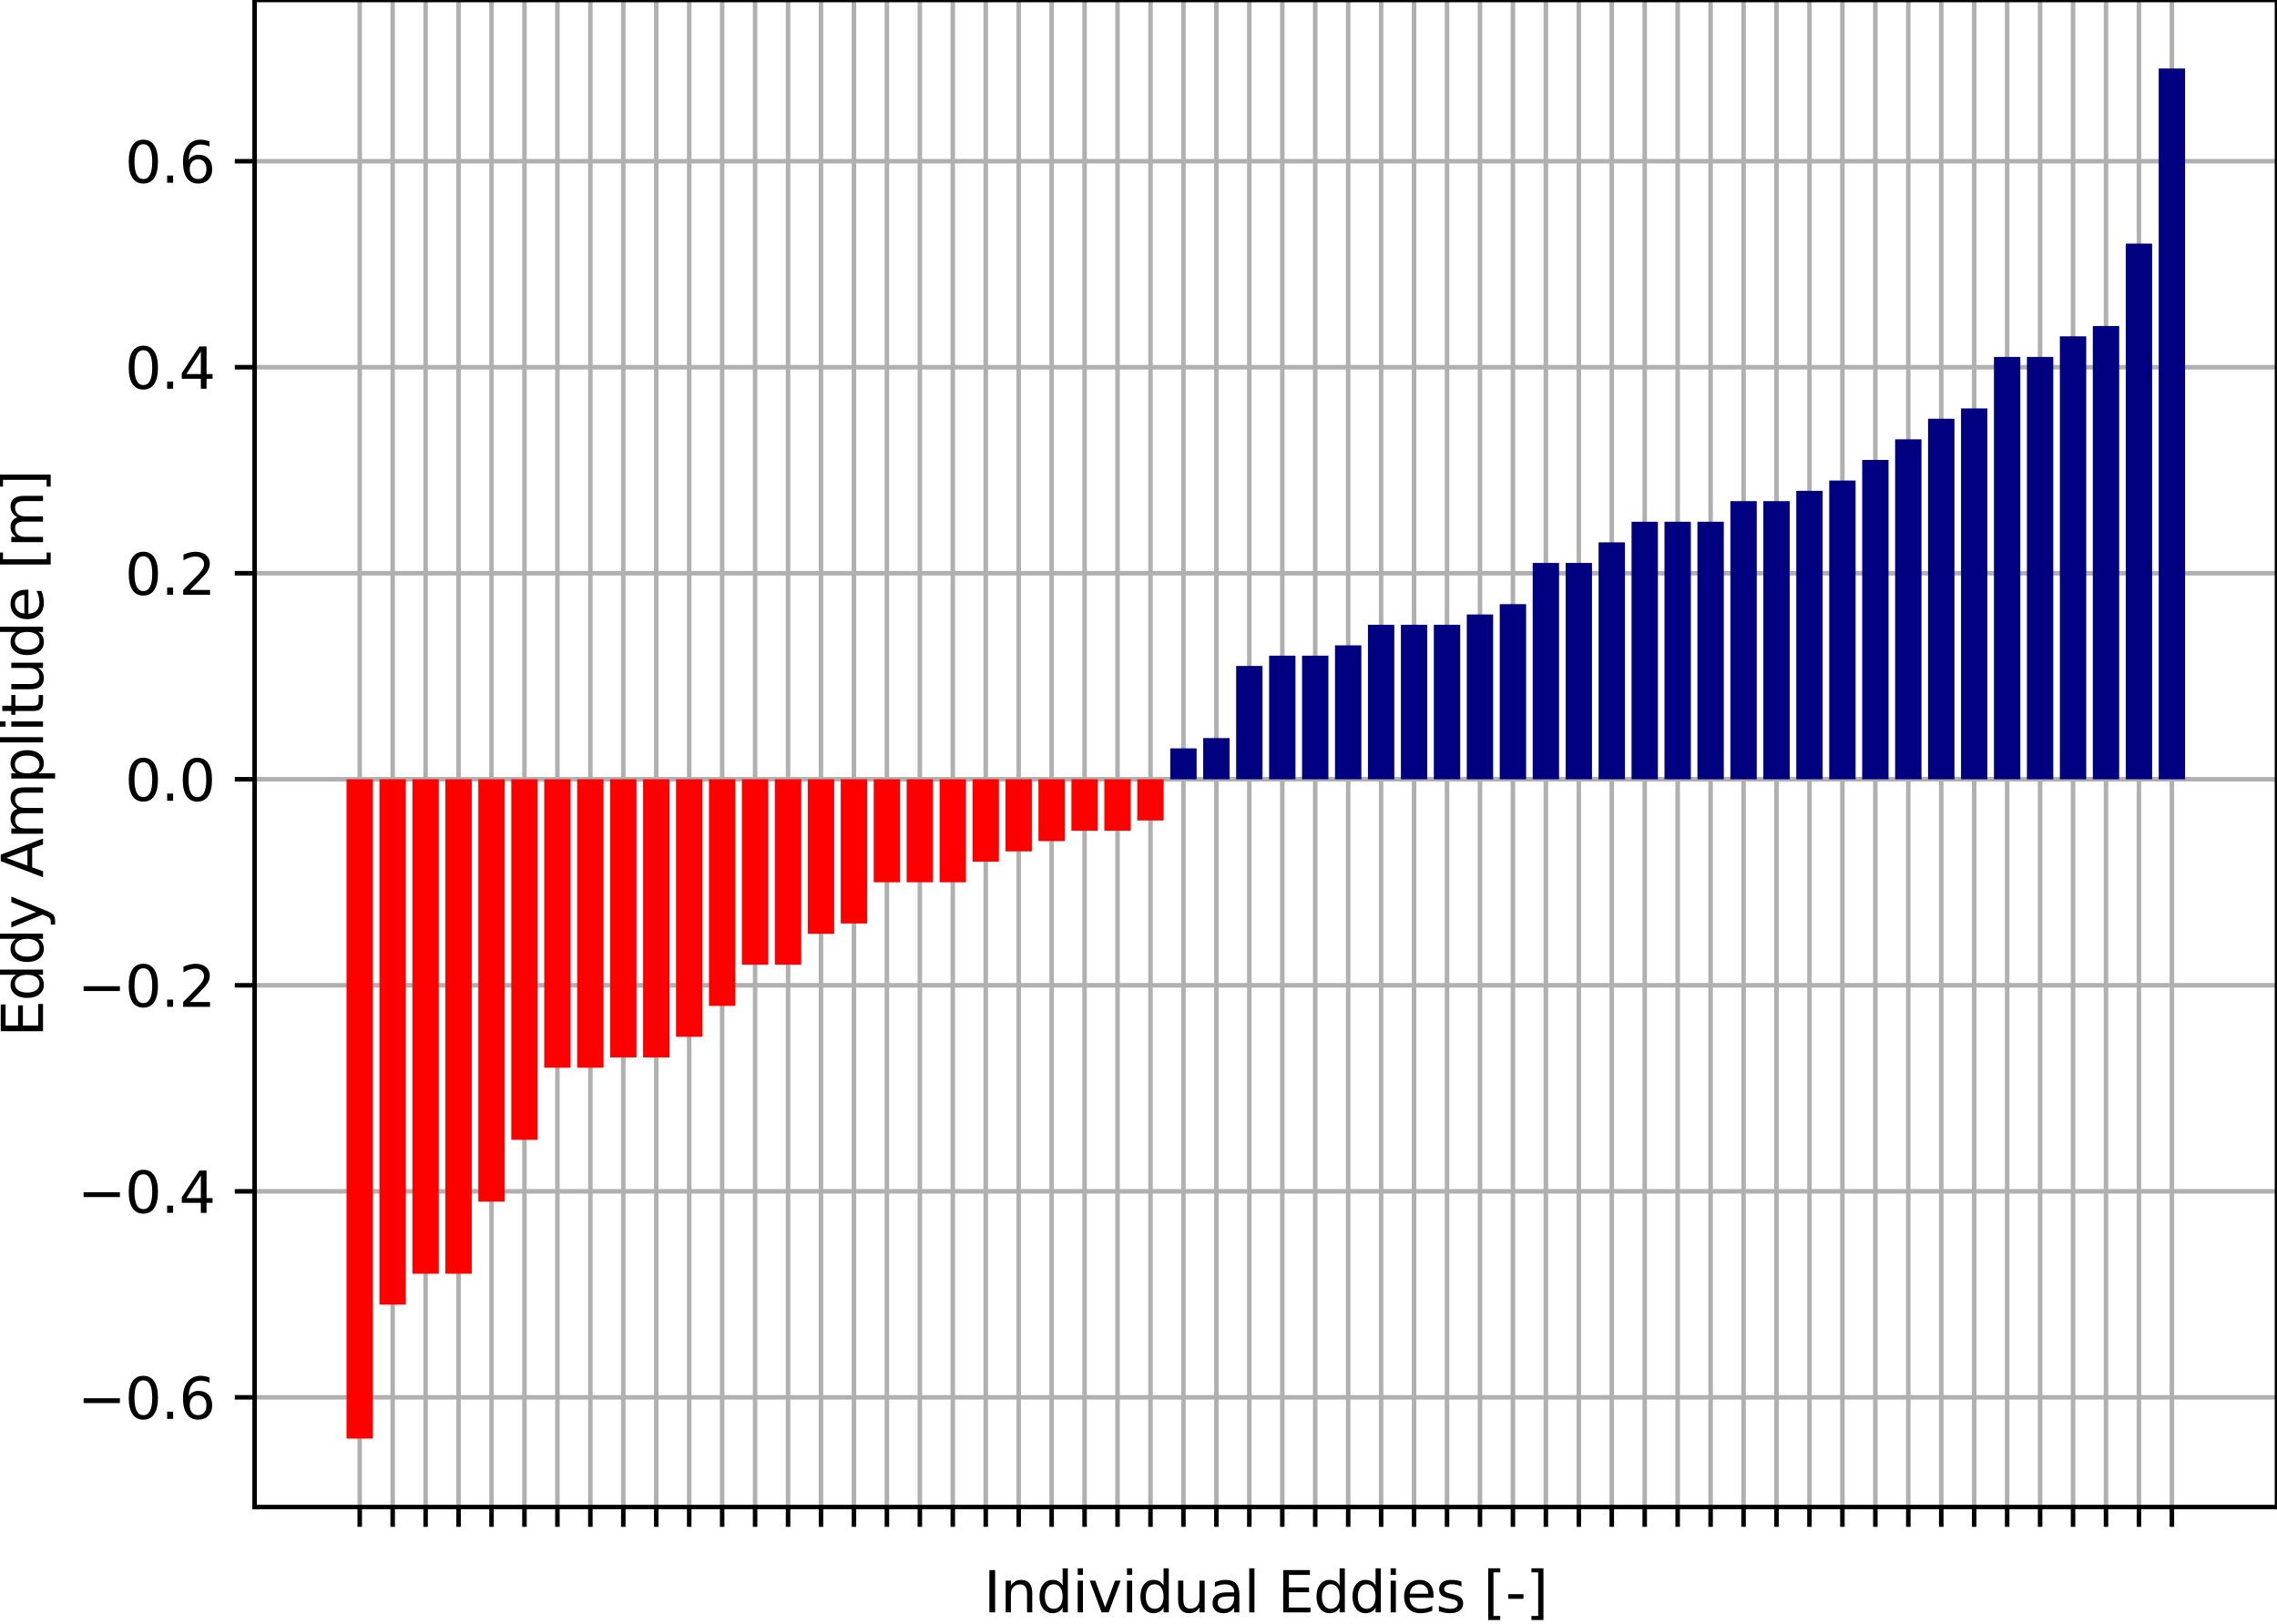 <?xml version="1.0" encoding="utf-8" standalone="no"?>
<!DOCTYPE svg PUBLIC "-//W3C//DTD SVG 1.1//EN"
  "http://www.w3.org/Graphics/SVG/1.1/DTD/svg11.dtd">
<svg xmlns:xlink="http://www.w3.org/1999/xlink" width="402.081pt" height="286.79pt" viewBox="0 0 402.081 286.79" xmlns="http://www.w3.org/2000/svg" version="1.1">
 <defs>
  <style type="text/css">*{stroke-linejoin: round; stroke-linecap: butt}</style>
 </defs>
 <g id="figure_1">
  <g id="patch_1">
   <path d="M 0 286.79 
L 402.081 286.79 
L 402.081 -0 
L 0 -0 
z
" style="fill: #ffffff"/>
  </g>
  <g id="axes_1">
   <g id="patch_2">
    <path d="M 44.961 266.112 
L 402.081 266.112 
L 402.081 -0 
L 44.961 -0 
z
" style="fill: #ffffff"/>
   </g>
   <g id="matplotlib.axis_1">
    <g id="xtick_1">
     <g id="line2d_1">
      <path d="M 63.521 266.112 
L 63.521 -0 
" clip-path="url(#p6f08a4598d)" style="fill: none; stroke: #b0b0b0; stroke-width: 0.8; stroke-linecap: square"/>
     </g>
     <g id="line2d_2">
      <defs>
       <path id="mc6ad1e0fae" d="M 0 0 
L 0 3.5 
" style="stroke: #000000; stroke-width: 0.8"/>
      </defs>
      <g>
       <use xlink:href="#mc6ad1e0fae" x="63.521" y="266.112" style="stroke: #000000; stroke-width: 0.8"/>
      </g>
     </g>
    </g>
    <g id="xtick_2">
     <g id="line2d_3">
      <path d="M 69.339 266.112 
L 69.339 -0 
" clip-path="url(#p6f08a4598d)" style="fill: none; stroke: #b0b0b0; stroke-width: 0.8; stroke-linecap: square"/>
     </g>
     <g id="line2d_4">
      <g>
       <use xlink:href="#mc6ad1e0fae" x="69.339" y="266.112" style="stroke: #000000; stroke-width: 0.8"/>
      </g>
     </g>
    </g>
    <g id="xtick_3">
     <g id="line2d_5">
      <path d="M 75.157 266.112 
L 75.157 -0 
" clip-path="url(#p6f08a4598d)" style="fill: none; stroke: #b0b0b0; stroke-width: 0.8; stroke-linecap: square"/>
     </g>
     <g id="line2d_6">
      <g>
       <use xlink:href="#mc6ad1e0fae" x="75.157" y="266.112" style="stroke: #000000; stroke-width: 0.8"/>
      </g>
     </g>
    </g>
    <g id="xtick_4">
     <g id="line2d_7">
      <path d="M 80.975 266.112 
L 80.975 -0 
" clip-path="url(#p6f08a4598d)" style="fill: none; stroke: #b0b0b0; stroke-width: 0.8; stroke-linecap: square"/>
     </g>
     <g id="line2d_8">
      <g>
       <use xlink:href="#mc6ad1e0fae" x="80.975" y="266.112" style="stroke: #000000; stroke-width: 0.8"/>
      </g>
     </g>
    </g>
    <g id="xtick_5">
     <g id="line2d_9">
      <path d="M 86.794 266.112 
L 86.794 -0 
" clip-path="url(#p6f08a4598d)" style="fill: none; stroke: #b0b0b0; stroke-width: 0.8; stroke-linecap: square"/>
     </g>
     <g id="line2d_10">
      <g>
       <use xlink:href="#mc6ad1e0fae" x="86.794" y="266.112" style="stroke: #000000; stroke-width: 0.8"/>
      </g>
     </g>
    </g>
    <g id="xtick_6">
     <g id="line2d_11">
      <path d="M 92.612 266.112 
L 92.612 -0 
" clip-path="url(#p6f08a4598d)" style="fill: none; stroke: #b0b0b0; stroke-width: 0.8; stroke-linecap: square"/>
     </g>
     <g id="line2d_12">
      <g>
       <use xlink:href="#mc6ad1e0fae" x="92.612" y="266.112" style="stroke: #000000; stroke-width: 0.8"/>
      </g>
     </g>
    </g>
    <g id="xtick_7">
     <g id="line2d_13">
      <path d="M 98.43 266.112 
L 98.43 -0 
" clip-path="url(#p6f08a4598d)" style="fill: none; stroke: #b0b0b0; stroke-width: 0.8; stroke-linecap: square"/>
     </g>
     <g id="line2d_14">
      <g>
       <use xlink:href="#mc6ad1e0fae" x="98.43" y="266.112" style="stroke: #000000; stroke-width: 0.8"/>
      </g>
     </g>
    </g>
    <g id="xtick_8">
     <g id="line2d_15">
      <path d="M 104.248 266.112 
L 104.248 -0 
" clip-path="url(#p6f08a4598d)" style="fill: none; stroke: #b0b0b0; stroke-width: 0.8; stroke-linecap: square"/>
     </g>
     <g id="line2d_16">
      <g>
       <use xlink:href="#mc6ad1e0fae" x="104.248" y="266.112" style="stroke: #000000; stroke-width: 0.8"/>
      </g>
     </g>
    </g>
    <g id="xtick_9">
     <g id="line2d_17">
      <path d="M 110.066 266.112 
L 110.066 -0 
" clip-path="url(#p6f08a4598d)" style="fill: none; stroke: #b0b0b0; stroke-width: 0.8; stroke-linecap: square"/>
     </g>
     <g id="line2d_18">
      <g>
       <use xlink:href="#mc6ad1e0fae" x="110.066" y="266.112" style="stroke: #000000; stroke-width: 0.8"/>
      </g>
     </g>
    </g>
    <g id="xtick_10">
     <g id="line2d_19">
      <path d="M 115.885 266.112 
L 115.885 -0 
" clip-path="url(#p6f08a4598d)" style="fill: none; stroke: #b0b0b0; stroke-width: 0.8; stroke-linecap: square"/>
     </g>
     <g id="line2d_20">
      <g>
       <use xlink:href="#mc6ad1e0fae" x="115.885" y="266.112" style="stroke: #000000; stroke-width: 0.8"/>
      </g>
     </g>
    </g>
    <g id="xtick_11">
     <g id="line2d_21">
      <path d="M 121.703 266.112 
L 121.703 -0 
" clip-path="url(#p6f08a4598d)" style="fill: none; stroke: #b0b0b0; stroke-width: 0.8; stroke-linecap: square"/>
     </g>
     <g id="line2d_22">
      <g>
       <use xlink:href="#mc6ad1e0fae" x="121.703" y="266.112" style="stroke: #000000; stroke-width: 0.8"/>
      </g>
     </g>
    </g>
    <g id="xtick_12">
     <g id="line2d_23">
      <path d="M 127.521 266.112 
L 127.521 -0 
" clip-path="url(#p6f08a4598d)" style="fill: none; stroke: #b0b0b0; stroke-width: 0.8; stroke-linecap: square"/>
     </g>
     <g id="line2d_24">
      <g>
       <use xlink:href="#mc6ad1e0fae" x="127.521" y="266.112" style="stroke: #000000; stroke-width: 0.8"/>
      </g>
     </g>
    </g>
    <g id="xtick_13">
     <g id="line2d_25">
      <path d="M 133.339 266.112 
L 133.339 -0 
" clip-path="url(#p6f08a4598d)" style="fill: none; stroke: #b0b0b0; stroke-width: 0.8; stroke-linecap: square"/>
     </g>
     <g id="line2d_26">
      <g>
       <use xlink:href="#mc6ad1e0fae" x="133.339" y="266.112" style="stroke: #000000; stroke-width: 0.8"/>
      </g>
     </g>
    </g>
    <g id="xtick_14">
     <g id="line2d_27">
      <path d="M 139.157 266.112 
L 139.157 -0 
" clip-path="url(#p6f08a4598d)" style="fill: none; stroke: #b0b0b0; stroke-width: 0.8; stroke-linecap: square"/>
     </g>
     <g id="line2d_28">
      <g>
       <use xlink:href="#mc6ad1e0fae" x="139.157" y="266.112" style="stroke: #000000; stroke-width: 0.8"/>
      </g>
     </g>
    </g>
    <g id="xtick_15">
     <g id="line2d_29">
      <path d="M 144.975 266.112 
L 144.975 -0 
" clip-path="url(#p6f08a4598d)" style="fill: none; stroke: #b0b0b0; stroke-width: 0.8; stroke-linecap: square"/>
     </g>
     <g id="line2d_30">
      <g>
       <use xlink:href="#mc6ad1e0fae" x="144.975" y="266.112" style="stroke: #000000; stroke-width: 0.8"/>
      </g>
     </g>
    </g>
    <g id="xtick_16">
     <g id="line2d_31">
      <path d="M 150.794 266.112 
L 150.794 -0 
" clip-path="url(#p6f08a4598d)" style="fill: none; stroke: #b0b0b0; stroke-width: 0.8; stroke-linecap: square"/>
     </g>
     <g id="line2d_32">
      <g>
       <use xlink:href="#mc6ad1e0fae" x="150.794" y="266.112" style="stroke: #000000; stroke-width: 0.8"/>
      </g>
     </g>
    </g>
    <g id="xtick_17">
     <g id="line2d_33">
      <path d="M 156.612 266.112 
L 156.612 -0 
" clip-path="url(#p6f08a4598d)" style="fill: none; stroke: #b0b0b0; stroke-width: 0.8; stroke-linecap: square"/>
     </g>
     <g id="line2d_34">
      <g>
       <use xlink:href="#mc6ad1e0fae" x="156.612" y="266.112" style="stroke: #000000; stroke-width: 0.8"/>
      </g>
     </g>
    </g>
    <g id="xtick_18">
     <g id="line2d_35">
      <path d="M 162.43 266.112 
L 162.43 -0 
" clip-path="url(#p6f08a4598d)" style="fill: none; stroke: #b0b0b0; stroke-width: 0.8; stroke-linecap: square"/>
     </g>
     <g id="line2d_36">
      <g>
       <use xlink:href="#mc6ad1e0fae" x="162.43" y="266.112" style="stroke: #000000; stroke-width: 0.8"/>
      </g>
     </g>
    </g>
    <g id="xtick_19">
     <g id="line2d_37">
      <path d="M 168.248 266.112 
L 168.248 -0 
" clip-path="url(#p6f08a4598d)" style="fill: none; stroke: #b0b0b0; stroke-width: 0.8; stroke-linecap: square"/>
     </g>
     <g id="line2d_38">
      <g>
       <use xlink:href="#mc6ad1e0fae" x="168.248" y="266.112" style="stroke: #000000; stroke-width: 0.8"/>
      </g>
     </g>
    </g>
    <g id="xtick_20">
     <g id="line2d_39">
      <path d="M 174.066 266.112 
L 174.066 -0 
" clip-path="url(#p6f08a4598d)" style="fill: none; stroke: #b0b0b0; stroke-width: 0.8; stroke-linecap: square"/>
     </g>
     <g id="line2d_40">
      <g>
       <use xlink:href="#mc6ad1e0fae" x="174.066" y="266.112" style="stroke: #000000; stroke-width: 0.8"/>
      </g>
     </g>
    </g>
    <g id="xtick_21">
     <g id="line2d_41">
      <path d="M 179.885 266.112 
L 179.885 -0 
" clip-path="url(#p6f08a4598d)" style="fill: none; stroke: #b0b0b0; stroke-width: 0.8; stroke-linecap: square"/>
     </g>
     <g id="line2d_42">
      <g>
       <use xlink:href="#mc6ad1e0fae" x="179.885" y="266.112" style="stroke: #000000; stroke-width: 0.8"/>
      </g>
     </g>
    </g>
    <g id="xtick_22">
     <g id="line2d_43">
      <path d="M 185.703 266.112 
L 185.703 -0 
" clip-path="url(#p6f08a4598d)" style="fill: none; stroke: #b0b0b0; stroke-width: 0.8; stroke-linecap: square"/>
     </g>
     <g id="line2d_44">
      <g>
       <use xlink:href="#mc6ad1e0fae" x="185.703" y="266.112" style="stroke: #000000; stroke-width: 0.8"/>
      </g>
     </g>
    </g>
    <g id="xtick_23">
     <g id="line2d_45">
      <path d="M 191.521 266.112 
L 191.521 -0 
" clip-path="url(#p6f08a4598d)" style="fill: none; stroke: #b0b0b0; stroke-width: 0.8; stroke-linecap: square"/>
     </g>
     <g id="line2d_46">
      <g>
       <use xlink:href="#mc6ad1e0fae" x="191.521" y="266.112" style="stroke: #000000; stroke-width: 0.8"/>
      </g>
     </g>
    </g>
    <g id="xtick_24">
     <g id="line2d_47">
      <path d="M 197.339 266.112 
L 197.339 -0 
" clip-path="url(#p6f08a4598d)" style="fill: none; stroke: #b0b0b0; stroke-width: 0.8; stroke-linecap: square"/>
     </g>
     <g id="line2d_48">
      <g>
       <use xlink:href="#mc6ad1e0fae" x="197.339" y="266.112" style="stroke: #000000; stroke-width: 0.8"/>
      </g>
     </g>
    </g>
    <g id="xtick_25">
     <g id="line2d_49">
      <path d="M 203.157 266.112 
L 203.157 -0 
" clip-path="url(#p6f08a4598d)" style="fill: none; stroke: #b0b0b0; stroke-width: 0.8; stroke-linecap: square"/>
     </g>
     <g id="line2d_50">
      <g>
       <use xlink:href="#mc6ad1e0fae" x="203.157" y="266.112" style="stroke: #000000; stroke-width: 0.8"/>
      </g>
     </g>
    </g>
    <g id="xtick_26">
     <g id="line2d_51">
      <path d="M 208.975 266.112 
L 208.975 -0 
" clip-path="url(#p6f08a4598d)" style="fill: none; stroke: #b0b0b0; stroke-width: 0.8; stroke-linecap: square"/>
     </g>
     <g id="line2d_52">
      <g>
       <use xlink:href="#mc6ad1e0fae" x="208.975" y="266.112" style="stroke: #000000; stroke-width: 0.8"/>
      </g>
     </g>
    </g>
    <g id="xtick_27">
     <g id="line2d_53">
      <path d="M 214.794 266.112 
L 214.794 -0 
" clip-path="url(#p6f08a4598d)" style="fill: none; stroke: #b0b0b0; stroke-width: 0.8; stroke-linecap: square"/>
     </g>
     <g id="line2d_54">
      <g>
       <use xlink:href="#mc6ad1e0fae" x="214.794" y="266.112" style="stroke: #000000; stroke-width: 0.8"/>
      </g>
     </g>
    </g>
    <g id="xtick_28">
     <g id="line2d_55">
      <path d="M 220.612 266.112 
L 220.612 -0 
" clip-path="url(#p6f08a4598d)" style="fill: none; stroke: #b0b0b0; stroke-width: 0.8; stroke-linecap: square"/>
     </g>
     <g id="line2d_56">
      <g>
       <use xlink:href="#mc6ad1e0fae" x="220.612" y="266.112" style="stroke: #000000; stroke-width: 0.8"/>
      </g>
     </g>
    </g>
    <g id="xtick_29">
     <g id="line2d_57">
      <path d="M 226.43 266.112 
L 226.43 -0 
" clip-path="url(#p6f08a4598d)" style="fill: none; stroke: #b0b0b0; stroke-width: 0.8; stroke-linecap: square"/>
     </g>
     <g id="line2d_58">
      <g>
       <use xlink:href="#mc6ad1e0fae" x="226.43" y="266.112" style="stroke: #000000; stroke-width: 0.8"/>
      </g>
     </g>
    </g>
    <g id="xtick_30">
     <g id="line2d_59">
      <path d="M 232.248 266.112 
L 232.248 -0 
" clip-path="url(#p6f08a4598d)" style="fill: none; stroke: #b0b0b0; stroke-width: 0.8; stroke-linecap: square"/>
     </g>
     <g id="line2d_60">
      <g>
       <use xlink:href="#mc6ad1e0fae" x="232.248" y="266.112" style="stroke: #000000; stroke-width: 0.8"/>
      </g>
     </g>
    </g>
    <g id="xtick_31">
     <g id="line2d_61">
      <path d="M 238.066 266.112 
L 238.066 -0 
" clip-path="url(#p6f08a4598d)" style="fill: none; stroke: #b0b0b0; stroke-width: 0.8; stroke-linecap: square"/>
     </g>
     <g id="line2d_62">
      <g>
       <use xlink:href="#mc6ad1e0fae" x="238.066" y="266.112" style="stroke: #000000; stroke-width: 0.8"/>
      </g>
     </g>
    </g>
    <g id="xtick_32">
     <g id="line2d_63">
      <path d="M 243.885 266.112 
L 243.885 -0 
" clip-path="url(#p6f08a4598d)" style="fill: none; stroke: #b0b0b0; stroke-width: 0.8; stroke-linecap: square"/>
     </g>
     <g id="line2d_64">
      <g>
       <use xlink:href="#mc6ad1e0fae" x="243.885" y="266.112" style="stroke: #000000; stroke-width: 0.8"/>
      </g>
     </g>
    </g>
    <g id="xtick_33">
     <g id="line2d_65">
      <path d="M 249.703 266.112 
L 249.703 -0 
" clip-path="url(#p6f08a4598d)" style="fill: none; stroke: #b0b0b0; stroke-width: 0.8; stroke-linecap: square"/>
     </g>
     <g id="line2d_66">
      <g>
       <use xlink:href="#mc6ad1e0fae" x="249.703" y="266.112" style="stroke: #000000; stroke-width: 0.8"/>
      </g>
     </g>
    </g>
    <g id="xtick_34">
     <g id="line2d_67">
      <path d="M 255.521 266.112 
L 255.521 -0 
" clip-path="url(#p6f08a4598d)" style="fill: none; stroke: #b0b0b0; stroke-width: 0.8; stroke-linecap: square"/>
     </g>
     <g id="line2d_68">
      <g>
       <use xlink:href="#mc6ad1e0fae" x="255.521" y="266.112" style="stroke: #000000; stroke-width: 0.8"/>
      </g>
     </g>
    </g>
    <g id="xtick_35">
     <g id="line2d_69">
      <path d="M 261.339 266.112 
L 261.339 -0 
" clip-path="url(#p6f08a4598d)" style="fill: none; stroke: #b0b0b0; stroke-width: 0.8; stroke-linecap: square"/>
     </g>
     <g id="line2d_70">
      <g>
       <use xlink:href="#mc6ad1e0fae" x="261.339" y="266.112" style="stroke: #000000; stroke-width: 0.8"/>
      </g>
     </g>
    </g>
    <g id="xtick_36">
     <g id="line2d_71">
      <path d="M 267.157 266.112 
L 267.157 -0 
" clip-path="url(#p6f08a4598d)" style="fill: none; stroke: #b0b0b0; stroke-width: 0.8; stroke-linecap: square"/>
     </g>
     <g id="line2d_72">
      <g>
       <use xlink:href="#mc6ad1e0fae" x="267.157" y="266.112" style="stroke: #000000; stroke-width: 0.8"/>
      </g>
     </g>
    </g>
    <g id="xtick_37">
     <g id="line2d_73">
      <path d="M 272.975 266.112 
L 272.975 -0 
" clip-path="url(#p6f08a4598d)" style="fill: none; stroke: #b0b0b0; stroke-width: 0.8; stroke-linecap: square"/>
     </g>
     <g id="line2d_74">
      <g>
       <use xlink:href="#mc6ad1e0fae" x="272.975" y="266.112" style="stroke: #000000; stroke-width: 0.8"/>
      </g>
     </g>
    </g>
    <g id="xtick_38">
     <g id="line2d_75">
      <path d="M 278.794 266.112 
L 278.794 -0 
" clip-path="url(#p6f08a4598d)" style="fill: none; stroke: #b0b0b0; stroke-width: 0.8; stroke-linecap: square"/>
     </g>
     <g id="line2d_76">
      <g>
       <use xlink:href="#mc6ad1e0fae" x="278.794" y="266.112" style="stroke: #000000; stroke-width: 0.8"/>
      </g>
     </g>
    </g>
    <g id="xtick_39">
     <g id="line2d_77">
      <path d="M 284.612 266.112 
L 284.612 -0 
" clip-path="url(#p6f08a4598d)" style="fill: none; stroke: #b0b0b0; stroke-width: 0.8; stroke-linecap: square"/>
     </g>
     <g id="line2d_78">
      <g>
       <use xlink:href="#mc6ad1e0fae" x="284.612" y="266.112" style="stroke: #000000; stroke-width: 0.8"/>
      </g>
     </g>
    </g>
    <g id="xtick_40">
     <g id="line2d_79">
      <path d="M 290.43 266.112 
L 290.43 -0 
" clip-path="url(#p6f08a4598d)" style="fill: none; stroke: #b0b0b0; stroke-width: 0.8; stroke-linecap: square"/>
     </g>
     <g id="line2d_80">
      <g>
       <use xlink:href="#mc6ad1e0fae" x="290.43" y="266.112" style="stroke: #000000; stroke-width: 0.8"/>
      </g>
     </g>
    </g>
    <g id="xtick_41">
     <g id="line2d_81">
      <path d="M 296.248 266.112 
L 296.248 -0 
" clip-path="url(#p6f08a4598d)" style="fill: none; stroke: #b0b0b0; stroke-width: 0.8; stroke-linecap: square"/>
     </g>
     <g id="line2d_82">
      <g>
       <use xlink:href="#mc6ad1e0fae" x="296.248" y="266.112" style="stroke: #000000; stroke-width: 0.8"/>
      </g>
     </g>
    </g>
    <g id="xtick_42">
     <g id="line2d_83">
      <path d="M 302.066 266.112 
L 302.066 -0 
" clip-path="url(#p6f08a4598d)" style="fill: none; stroke: #b0b0b0; stroke-width: 0.8; stroke-linecap: square"/>
     </g>
     <g id="line2d_84">
      <g>
       <use xlink:href="#mc6ad1e0fae" x="302.066" y="266.112" style="stroke: #000000; stroke-width: 0.8"/>
      </g>
     </g>
    </g>
    <g id="xtick_43">
     <g id="line2d_85">
      <path d="M 307.885 266.112 
L 307.885 -0 
" clip-path="url(#p6f08a4598d)" style="fill: none; stroke: #b0b0b0; stroke-width: 0.8; stroke-linecap: square"/>
     </g>
     <g id="line2d_86">
      <g>
       <use xlink:href="#mc6ad1e0fae" x="307.885" y="266.112" style="stroke: #000000; stroke-width: 0.8"/>
      </g>
     </g>
    </g>
    <g id="xtick_44">
     <g id="line2d_87">
      <path d="M 313.703 266.112 
L 313.703 -0 
" clip-path="url(#p6f08a4598d)" style="fill: none; stroke: #b0b0b0; stroke-width: 0.8; stroke-linecap: square"/>
     </g>
     <g id="line2d_88">
      <g>
       <use xlink:href="#mc6ad1e0fae" x="313.703" y="266.112" style="stroke: #000000; stroke-width: 0.8"/>
      </g>
     </g>
    </g>
    <g id="xtick_45">
     <g id="line2d_89">
      <path d="M 319.521 266.112 
L 319.521 -0 
" clip-path="url(#p6f08a4598d)" style="fill: none; stroke: #b0b0b0; stroke-width: 0.8; stroke-linecap: square"/>
     </g>
     <g id="line2d_90">
      <g>
       <use xlink:href="#mc6ad1e0fae" x="319.521" y="266.112" style="stroke: #000000; stroke-width: 0.8"/>
      </g>
     </g>
    </g>
    <g id="xtick_46">
     <g id="line2d_91">
      <path d="M 325.339 266.112 
L 325.339 -0 
" clip-path="url(#p6f08a4598d)" style="fill: none; stroke: #b0b0b0; stroke-width: 0.8; stroke-linecap: square"/>
     </g>
     <g id="line2d_92">
      <g>
       <use xlink:href="#mc6ad1e0fae" x="325.339" y="266.112" style="stroke: #000000; stroke-width: 0.8"/>
      </g>
     </g>
    </g>
    <g id="xtick_47">
     <g id="line2d_93">
      <path d="M 331.157 266.112 
L 331.157 -0 
" clip-path="url(#p6f08a4598d)" style="fill: none; stroke: #b0b0b0; stroke-width: 0.8; stroke-linecap: square"/>
     </g>
     <g id="line2d_94">
      <g>
       <use xlink:href="#mc6ad1e0fae" x="331.157" y="266.112" style="stroke: #000000; stroke-width: 0.8"/>
      </g>
     </g>
    </g>
    <g id="xtick_48">
     <g id="line2d_95">
      <path d="M 336.975 266.112 
L 336.975 -0 
" clip-path="url(#p6f08a4598d)" style="fill: none; stroke: #b0b0b0; stroke-width: 0.8; stroke-linecap: square"/>
     </g>
     <g id="line2d_96">
      <g>
       <use xlink:href="#mc6ad1e0fae" x="336.975" y="266.112" style="stroke: #000000; stroke-width: 0.8"/>
      </g>
     </g>
    </g>
    <g id="xtick_49">
     <g id="line2d_97">
      <path d="M 342.794 266.112 
L 342.794 -0 
" clip-path="url(#p6f08a4598d)" style="fill: none; stroke: #b0b0b0; stroke-width: 0.8; stroke-linecap: square"/>
     </g>
     <g id="line2d_98">
      <g>
       <use xlink:href="#mc6ad1e0fae" x="342.794" y="266.112" style="stroke: #000000; stroke-width: 0.8"/>
      </g>
     </g>
    </g>
    <g id="xtick_50">
     <g id="line2d_99">
      <path d="M 348.612 266.112 
L 348.612 -0 
" clip-path="url(#p6f08a4598d)" style="fill: none; stroke: #b0b0b0; stroke-width: 0.8; stroke-linecap: square"/>
     </g>
     <g id="line2d_100">
      <g>
       <use xlink:href="#mc6ad1e0fae" x="348.612" y="266.112" style="stroke: #000000; stroke-width: 0.8"/>
      </g>
     </g>
    </g>
    <g id="xtick_51">
     <g id="line2d_101">
      <path d="M 354.43 266.112 
L 354.43 -0 
" clip-path="url(#p6f08a4598d)" style="fill: none; stroke: #b0b0b0; stroke-width: 0.8; stroke-linecap: square"/>
     </g>
     <g id="line2d_102">
      <g>
       <use xlink:href="#mc6ad1e0fae" x="354.43" y="266.112" style="stroke: #000000; stroke-width: 0.8"/>
      </g>
     </g>
    </g>
    <g id="xtick_52">
     <g id="line2d_103">
      <path d="M 360.248 266.112 
L 360.248 -0 
" clip-path="url(#p6f08a4598d)" style="fill: none; stroke: #b0b0b0; stroke-width: 0.8; stroke-linecap: square"/>
     </g>
     <g id="line2d_104">
      <g>
       <use xlink:href="#mc6ad1e0fae" x="360.248" y="266.112" style="stroke: #000000; stroke-width: 0.8"/>
      </g>
     </g>
    </g>
    <g id="xtick_53">
     <g id="line2d_105">
      <path d="M 366.066 266.112 
L 366.066 -0 
" clip-path="url(#p6f08a4598d)" style="fill: none; stroke: #b0b0b0; stroke-width: 0.8; stroke-linecap: square"/>
     </g>
     <g id="line2d_106">
      <g>
       <use xlink:href="#mc6ad1e0fae" x="366.066" y="266.112" style="stroke: #000000; stroke-width: 0.8"/>
      </g>
     </g>
    </g>
    <g id="xtick_54">
     <g id="line2d_107">
      <path d="M 371.885 266.112 
L 371.885 -0 
" clip-path="url(#p6f08a4598d)" style="fill: none; stroke: #b0b0b0; stroke-width: 0.8; stroke-linecap: square"/>
     </g>
     <g id="line2d_108">
      <g>
       <use xlink:href="#mc6ad1e0fae" x="371.885" y="266.112" style="stroke: #000000; stroke-width: 0.8"/>
      </g>
     </g>
    </g>
    <g id="xtick_55">
     <g id="line2d_109">
      <path d="M 377.703 266.112 
L 377.703 -0 
" clip-path="url(#p6f08a4598d)" style="fill: none; stroke: #b0b0b0; stroke-width: 0.8; stroke-linecap: square"/>
     </g>
     <g id="line2d_110">
      <g>
       <use xlink:href="#mc6ad1e0fae" x="377.703" y="266.112" style="stroke: #000000; stroke-width: 0.8"/>
      </g>
     </g>
    </g>
    <g id="xtick_56">
     <g id="line2d_111">
      <path d="M 383.521 266.112 
L 383.521 -0 
" clip-path="url(#p6f08a4598d)" style="fill: none; stroke: #b0b0b0; stroke-width: 0.8; stroke-linecap: square"/>
     </g>
     <g id="line2d_112">
      <g>
       <use xlink:href="#mc6ad1e0fae" x="383.521" y="266.112" style="stroke: #000000; stroke-width: 0.8"/>
      </g>
     </g>
    </g>
    <g id="text_1">
     <!-- Individual Eddies [-] -->
     <g transform="translate(173.708 284.71)scale(0.1 -0.1)">
      <defs>
       <path id="DejaVuSans-49" d="M 628 4666 
L 1259 4666 
L 1259 0 
L 628 0 
L 628 4666 
z
" transform="scale(0.016)"/>
       <path id="DejaVuSans-6e" d="M 3513 2113 
L 3513 0 
L 2938 0 
L 2938 2094 
Q 2938 2591 2744 2837 
Q 2550 3084 2163 3084 
Q 1697 3084 1428 2787 
Q 1159 2491 1159 1978 
L 1159 0 
L 581 0 
L 581 3500 
L 1159 3500 
L 1159 2956 
Q 1366 3272 1645 3428 
Q 1925 3584 2291 3584 
Q 2894 3584 3203 3211 
Q 3513 2838 3513 2113 
z
" transform="scale(0.016)"/>
       <path id="DejaVuSans-64" d="M 2906 2969 
L 2906 4863 
L 3481 4863 
L 3481 0 
L 2906 0 
L 2906 525 
Q 2725 213 2448 61 
Q 2172 -91 1784 -91 
Q 1150 -91 751 415 
Q 353 922 353 1747 
Q 353 2572 751 3078 
Q 1150 3584 1784 3584 
Q 2172 3584 2448 3432 
Q 2725 3281 2906 2969 
z
M 947 1747 
Q 947 1113 1208 752 
Q 1469 391 1925 391 
Q 2381 391 2643 752 
Q 2906 1113 2906 1747 
Q 2906 2381 2643 2742 
Q 2381 3103 1925 3103 
Q 1469 3103 1208 2742 
Q 947 2381 947 1747 
z
" transform="scale(0.016)"/>
       <path id="DejaVuSans-69" d="M 603 3500 
L 1178 3500 
L 1178 0 
L 603 0 
L 603 3500 
z
M 603 4863 
L 1178 4863 
L 1178 4134 
L 603 4134 
L 603 4863 
z
" transform="scale(0.016)"/>
       <path id="DejaVuSans-76" d="M 191 3500 
L 800 3500 
L 1894 563 
L 2988 3500 
L 3597 3500 
L 2284 0 
L 1503 0 
L 191 3500 
z
" transform="scale(0.016)"/>
       <path id="DejaVuSans-75" d="M 544 1381 
L 544 3500 
L 1119 3500 
L 1119 1403 
Q 1119 906 1312 657 
Q 1506 409 1894 409 
Q 2359 409 2629 706 
Q 2900 1003 2900 1516 
L 2900 3500 
L 3475 3500 
L 3475 0 
L 2900 0 
L 2900 538 
Q 2691 219 2414 64 
Q 2138 -91 1772 -91 
Q 1169 -91 856 284 
Q 544 659 544 1381 
z
M 1991 3584 
L 1991 3584 
z
" transform="scale(0.016)"/>
       <path id="DejaVuSans-61" d="M 2194 1759 
Q 1497 1759 1228 1600 
Q 959 1441 959 1056 
Q 959 750 1161 570 
Q 1363 391 1709 391 
Q 2188 391 2477 730 
Q 2766 1069 2766 1631 
L 2766 1759 
L 2194 1759 
z
M 3341 1997 
L 3341 0 
L 2766 0 
L 2766 531 
Q 2569 213 2275 61 
Q 1981 -91 1556 -91 
Q 1019 -91 701 211 
Q 384 513 384 1019 
Q 384 1609 779 1909 
Q 1175 2209 1959 2209 
L 2766 2209 
L 2766 2266 
Q 2766 2663 2505 2880 
Q 2244 3097 1772 3097 
Q 1472 3097 1187 3025 
Q 903 2953 641 2809 
L 641 3341 
Q 956 3463 1253 3523 
Q 1550 3584 1831 3584 
Q 2591 3584 2966 3190 
Q 3341 2797 3341 1997 
z
" transform="scale(0.016)"/>
       <path id="DejaVuSans-6c" d="M 603 4863 
L 1178 4863 
L 1178 0 
L 603 0 
L 603 4863 
z
" transform="scale(0.016)"/>
       <path id="DejaVuSans-20" transform="scale(0.016)"/>
       <path id="DejaVuSans-45" d="M 628 4666 
L 3578 4666 
L 3578 4134 
L 1259 4134 
L 1259 2753 
L 3481 2753 
L 3481 2222 
L 1259 2222 
L 1259 531 
L 3634 531 
L 3634 0 
L 628 0 
L 628 4666 
z
" transform="scale(0.016)"/>
       <path id="DejaVuSans-65" d="M 3597 1894 
L 3597 1613 
L 953 1613 
Q 991 1019 1311 708 
Q 1631 397 2203 397 
Q 2534 397 2845 478 
Q 3156 559 3463 722 
L 3463 178 
Q 3153 47 2828 -22 
Q 2503 -91 2169 -91 
Q 1331 -91 842 396 
Q 353 884 353 1716 
Q 353 2575 817 3079 
Q 1281 3584 2069 3584 
Q 2775 3584 3186 3129 
Q 3597 2675 3597 1894 
z
M 3022 2063 
Q 3016 2534 2758 2815 
Q 2500 3097 2075 3097 
Q 1594 3097 1305 2825 
Q 1016 2553 972 2059 
L 3022 2063 
z
" transform="scale(0.016)"/>
       <path id="DejaVuSans-73" d="M 2834 3397 
L 2834 2853 
Q 2591 2978 2328 3040 
Q 2066 3103 1784 3103 
Q 1356 3103 1142 2972 
Q 928 2841 928 2578 
Q 928 2378 1081 2264 
Q 1234 2150 1697 2047 
L 1894 2003 
Q 2506 1872 2764 1633 
Q 3022 1394 3022 966 
Q 3022 478 2636 193 
Q 2250 -91 1575 -91 
Q 1294 -91 989 -36 
Q 684 19 347 128 
L 347 722 
Q 666 556 975 473 
Q 1284 391 1588 391 
Q 1994 391 2212 530 
Q 2431 669 2431 922 
Q 2431 1156 2273 1281 
Q 2116 1406 1581 1522 
L 1381 1569 
Q 847 1681 609 1914 
Q 372 2147 372 2553 
Q 372 3047 722 3315 
Q 1072 3584 1716 3584 
Q 2034 3584 2315 3537 
Q 2597 3491 2834 3397 
z
" transform="scale(0.016)"/>
       <path id="DejaVuSans-5b" d="M 550 4863 
L 1875 4863 
L 1875 4416 
L 1125 4416 
L 1125 -397 
L 1875 -397 
L 1875 -844 
L 550 -844 
L 550 4863 
z
" transform="scale(0.016)"/>
       <path id="DejaVuSans-2d" d="M 313 2009 
L 1997 2009 
L 1997 1497 
L 313 1497 
L 313 2009 
z
" transform="scale(0.016)"/>
       <path id="DejaVuSans-5d" d="M 1947 4863 
L 1947 -844 
L 622 -844 
L 622 -397 
L 1369 -397 
L 1369 4416 
L 622 4416 
L 622 4863 
L 1947 4863 
z
" transform="scale(0.016)"/>
      </defs>
      <use xlink:href="#DejaVuSans-49"/>
      <use xlink:href="#DejaVuSans-6e" x="29.492"/>
      <use xlink:href="#DejaVuSans-64" x="92.871"/>
      <use xlink:href="#DejaVuSans-69" x="156.348"/>
      <use xlink:href="#DejaVuSans-76" x="184.131"/>
      <use xlink:href="#DejaVuSans-69" x="243.311"/>
      <use xlink:href="#DejaVuSans-64" x="271.094"/>
      <use xlink:href="#DejaVuSans-75" x="334.57"/>
      <use xlink:href="#DejaVuSans-61" x="397.949"/>
      <use xlink:href="#DejaVuSans-6c" x="459.229"/>
      <use xlink:href="#DejaVuSans-20" x="487.012"/>
      <use xlink:href="#DejaVuSans-45" x="518.799"/>
      <use xlink:href="#DejaVuSans-64" x="581.982"/>
      <use xlink:href="#DejaVuSans-64" x="645.459"/>
      <use xlink:href="#DejaVuSans-69" x="708.936"/>
      <use xlink:href="#DejaVuSans-65" x="736.719"/>
      <use xlink:href="#DejaVuSans-73" x="798.242"/>
      <use xlink:href="#DejaVuSans-20" x="850.342"/>
      <use xlink:href="#DejaVuSans-5b" x="882.129"/>
      <use xlink:href="#DejaVuSans-2d" x="921.143"/>
      <use xlink:href="#DejaVuSans-5d" x="957.227"/>
     </g>
    </g>
   </g>
   <g id="matplotlib.axis_2">
    <g id="ytick_1">
     <g id="line2d_113">
      <path d="M 44.961 246.74 
L 402.081 246.74 
" clip-path="url(#p6f08a4598d)" style="fill: none; stroke: #b0b0b0; stroke-width: 0.8; stroke-linecap: square"/>
     </g>
     <g id="line2d_114">
      <defs>
       <path id="m35d9846976" d="M 0 0 
L -3.5 0 
" style="stroke: #000000; stroke-width: 0.8"/>
      </defs>
      <g>
       <use xlink:href="#m35d9846976" x="44.961" y="246.74" style="stroke: #000000; stroke-width: 0.8"/>
      </g>
     </g>
     <g id="text_2">
      <!-- −0.6 -->
      <g transform="translate(13.678 250.539)scale(0.1 -0.1)">
       <defs>
        <path id="DejaVuSans-2212" d="M 678 2272 
L 4684 2272 
L 4684 1741 
L 678 1741 
L 678 2272 
z
" transform="scale(0.016)"/>
        <path id="DejaVuSans-30" d="M 2034 4250 
Q 1547 4250 1301 3770 
Q 1056 3291 1056 2328 
Q 1056 1369 1301 889 
Q 1547 409 2034 409 
Q 2525 409 2770 889 
Q 3016 1369 3016 2328 
Q 3016 3291 2770 3770 
Q 2525 4250 2034 4250 
z
M 2034 4750 
Q 2819 4750 3233 4129 
Q 3647 3509 3647 2328 
Q 3647 1150 3233 529 
Q 2819 -91 2034 -91 
Q 1250 -91 836 529 
Q 422 1150 422 2328 
Q 422 3509 836 4129 
Q 1250 4750 2034 4750 
z
" transform="scale(0.016)"/>
        <path id="DejaVuSans-2e" d="M 684 794 
L 1344 794 
L 1344 0 
L 684 0 
L 684 794 
z
" transform="scale(0.016)"/>
        <path id="DejaVuSans-36" d="M 2113 2584 
Q 1688 2584 1439 2293 
Q 1191 2003 1191 1497 
Q 1191 994 1439 701 
Q 1688 409 2113 409 
Q 2538 409 2786 701 
Q 3034 994 3034 1497 
Q 3034 2003 2786 2293 
Q 2538 2584 2113 2584 
z
M 3366 4563 
L 3366 3988 
Q 3128 4100 2886 4159 
Q 2644 4219 2406 4219 
Q 1781 4219 1451 3797 
Q 1122 3375 1075 2522 
Q 1259 2794 1537 2939 
Q 1816 3084 2150 3084 
Q 2853 3084 3261 2657 
Q 3669 2231 3669 1497 
Q 3669 778 3244 343 
Q 2819 -91 2113 -91 
Q 1303 -91 875 529 
Q 447 1150 447 2328 
Q 447 3434 972 4092 
Q 1497 4750 2381 4750 
Q 2619 4750 2861 4703 
Q 3103 4656 3366 4563 
z
" transform="scale(0.016)"/>
       </defs>
       <use xlink:href="#DejaVuSans-2212"/>
       <use xlink:href="#DejaVuSans-30" x="83.789"/>
       <use xlink:href="#DejaVuSans-2e" x="147.412"/>
       <use xlink:href="#DejaVuSans-36" x="179.199"/>
      </g>
     </g>
    </g>
    <g id="ytick_2">
     <g id="line2d_115">
      <path d="M 44.961 210.361 
L 402.081 210.361 
" clip-path="url(#p6f08a4598d)" style="fill: none; stroke: #b0b0b0; stroke-width: 0.8; stroke-linecap: square"/>
     </g>
     <g id="line2d_116">
      <g>
       <use xlink:href="#m35d9846976" x="44.961" y="210.361" style="stroke: #000000; stroke-width: 0.8"/>
      </g>
     </g>
     <g id="text_3">
      <!-- −0.4 -->
      <g transform="translate(13.678 214.16)scale(0.1 -0.1)">
       <defs>
        <path id="DejaVuSans-34" d="M 2419 4116 
L 825 1625 
L 2419 1625 
L 2419 4116 
z
M 2253 4666 
L 3047 4666 
L 3047 1625 
L 3713 1625 
L 3713 1100 
L 3047 1100 
L 3047 0 
L 2419 0 
L 2419 1100 
L 313 1100 
L 313 1709 
L 2253 4666 
z
" transform="scale(0.016)"/>
       </defs>
       <use xlink:href="#DejaVuSans-2212"/>
       <use xlink:href="#DejaVuSans-30" x="83.789"/>
       <use xlink:href="#DejaVuSans-2e" x="147.412"/>
       <use xlink:href="#DejaVuSans-34" x="179.199"/>
      </g>
     </g>
    </g>
    <g id="ytick_3">
     <g id="line2d_117">
      <path d="M 44.961 173.982 
L 402.081 173.982 
" clip-path="url(#p6f08a4598d)" style="fill: none; stroke: #b0b0b0; stroke-width: 0.8; stroke-linecap: square"/>
     </g>
     <g id="line2d_118">
      <g>
       <use xlink:href="#m35d9846976" x="44.961" y="173.982" style="stroke: #000000; stroke-width: 0.8"/>
      </g>
     </g>
     <g id="text_4">
      <!-- −0.2 -->
      <g transform="translate(13.678 177.782)scale(0.1 -0.1)">
       <defs>
        <path id="DejaVuSans-32" d="M 1228 531 
L 3431 531 
L 3431 0 
L 469 0 
L 469 531 
Q 828 903 1448 1529 
Q 2069 2156 2228 2338 
Q 2531 2678 2651 2914 
Q 2772 3150 2772 3378 
Q 2772 3750 2511 3984 
Q 2250 4219 1831 4219 
Q 1534 4219 1204 4116 
Q 875 4013 500 3803 
L 500 4441 
Q 881 4594 1212 4672 
Q 1544 4750 1819 4750 
Q 2544 4750 2975 4387 
Q 3406 4025 3406 3419 
Q 3406 3131 3298 2873 
Q 3191 2616 2906 2266 
Q 2828 2175 2409 1742 
Q 1991 1309 1228 531 
z
" transform="scale(0.016)"/>
       </defs>
       <use xlink:href="#DejaVuSans-2212"/>
       <use xlink:href="#DejaVuSans-30" x="83.789"/>
       <use xlink:href="#DejaVuSans-2e" x="147.412"/>
       <use xlink:href="#DejaVuSans-32" x="179.199"/>
      </g>
     </g>
    </g>
    <g id="ytick_4">
     <g id="line2d_119">
      <path d="M 44.961 137.603 
L 402.081 137.603 
" clip-path="url(#p6f08a4598d)" style="fill: none; stroke: #b0b0b0; stroke-width: 0.8; stroke-linecap: square"/>
     </g>
     <g id="line2d_120">
      <g>
       <use xlink:href="#m35d9846976" x="44.961" y="137.603" style="stroke: #000000; stroke-width: 0.8"/>
      </g>
     </g>
     <g id="text_5">
      <!-- 0.0 -->
      <g transform="translate(22.058 141.403)scale(0.1 -0.1)">
       <use xlink:href="#DejaVuSans-30"/>
       <use xlink:href="#DejaVuSans-2e" x="63.623"/>
       <use xlink:href="#DejaVuSans-30" x="95.41"/>
      </g>
     </g>
    </g>
    <g id="ytick_5">
     <g id="line2d_121">
      <path d="M 44.961 101.224 
L 402.081 101.224 
" clip-path="url(#p6f08a4598d)" style="fill: none; stroke: #b0b0b0; stroke-width: 0.8; stroke-linecap: square"/>
     </g>
     <g id="line2d_122">
      <g>
       <use xlink:href="#m35d9846976" x="44.961" y="101.224" style="stroke: #000000; stroke-width: 0.8"/>
      </g>
     </g>
     <g id="text_6">
      <!-- 0.2 -->
      <g transform="translate(22.058 105.024)scale(0.1 -0.1)">
       <use xlink:href="#DejaVuSans-30"/>
       <use xlink:href="#DejaVuSans-2e" x="63.623"/>
       <use xlink:href="#DejaVuSans-32" x="95.41"/>
      </g>
     </g>
    </g>
    <g id="ytick_6">
     <g id="line2d_123">
      <path d="M 44.961 64.845 
L 402.081 64.845 
" clip-path="url(#p6f08a4598d)" style="fill: none; stroke: #b0b0b0; stroke-width: 0.8; stroke-linecap: square"/>
     </g>
     <g id="line2d_124">
      <g>
       <use xlink:href="#m35d9846976" x="44.961" y="64.845" style="stroke: #000000; stroke-width: 0.8"/>
      </g>
     </g>
     <g id="text_7">
      <!-- 0.4 -->
      <g transform="translate(22.058 68.645)scale(0.1 -0.1)">
       <use xlink:href="#DejaVuSans-30"/>
       <use xlink:href="#DejaVuSans-2e" x="63.623"/>
       <use xlink:href="#DejaVuSans-34" x="95.41"/>
      </g>
     </g>
    </g>
    <g id="ytick_7">
     <g id="line2d_125">
      <path d="M 44.961 28.467 
L 402.081 28.467 
" clip-path="url(#p6f08a4598d)" style="fill: none; stroke: #b0b0b0; stroke-width: 0.8; stroke-linecap: square"/>
     </g>
     <g id="line2d_126">
      <g>
       <use xlink:href="#m35d9846976" x="44.961" y="28.467" style="stroke: #000000; stroke-width: 0.8"/>
      </g>
     </g>
     <g id="text_8">
      <!-- 0.6 -->
      <g transform="translate(22.058 32.266)scale(0.1 -0.1)">
       <use xlink:href="#DejaVuSans-30"/>
       <use xlink:href="#DejaVuSans-2e" x="63.623"/>
       <use xlink:href="#DejaVuSans-36" x="95.41"/>
      </g>
     </g>
    </g>
    <g id="text_9">
     <!-- Eddy Amplitude [m] -->
     <g transform="translate(7.598 183.096)rotate(-90)scale(0.1 -0.1)">
      <defs>
       <path id="DejaVuSans-79" d="M 2059 -325 
Q 1816 -950 1584 -1140 
Q 1353 -1331 966 -1331 
L 506 -1331 
L 506 -850 
L 844 -850 
Q 1081 -850 1212 -737 
Q 1344 -625 1503 -206 
L 1606 56 
L 191 3500 
L 800 3500 
L 1894 763 
L 2988 3500 
L 3597 3500 
L 2059 -325 
z
" transform="scale(0.016)"/>
       <path id="DejaVuSans-41" d="M 2188 4044 
L 1331 1722 
L 3047 1722 
L 2188 4044 
z
M 1831 4666 
L 2547 4666 
L 4325 0 
L 3669 0 
L 3244 1197 
L 1141 1197 
L 716 0 
L 50 0 
L 1831 4666 
z
" transform="scale(0.016)"/>
       <path id="DejaVuSans-6d" d="M 3328 2828 
Q 3544 3216 3844 3400 
Q 4144 3584 4550 3584 
Q 5097 3584 5394 3201 
Q 5691 2819 5691 2113 
L 5691 0 
L 5113 0 
L 5113 2094 
Q 5113 2597 4934 2840 
Q 4756 3084 4391 3084 
Q 3944 3084 3684 2787 
Q 3425 2491 3425 1978 
L 3425 0 
L 2847 0 
L 2847 2094 
Q 2847 2600 2669 2842 
Q 2491 3084 2119 3084 
Q 1678 3084 1418 2786 
Q 1159 2488 1159 1978 
L 1159 0 
L 581 0 
L 581 3500 
L 1159 3500 
L 1159 2956 
Q 1356 3278 1631 3431 
Q 1906 3584 2284 3584 
Q 2666 3584 2933 3390 
Q 3200 3197 3328 2828 
z
" transform="scale(0.016)"/>
       <path id="DejaVuSans-70" d="M 1159 525 
L 1159 -1331 
L 581 -1331 
L 581 3500 
L 1159 3500 
L 1159 2969 
Q 1341 3281 1617 3432 
Q 1894 3584 2278 3584 
Q 2916 3584 3314 3078 
Q 3713 2572 3713 1747 
Q 3713 922 3314 415 
Q 2916 -91 2278 -91 
Q 1894 -91 1617 61 
Q 1341 213 1159 525 
z
M 3116 1747 
Q 3116 2381 2855 2742 
Q 2594 3103 2138 3103 
Q 1681 3103 1420 2742 
Q 1159 2381 1159 1747 
Q 1159 1113 1420 752 
Q 1681 391 2138 391 
Q 2594 391 2855 752 
Q 3116 1113 3116 1747 
z
" transform="scale(0.016)"/>
       <path id="DejaVuSans-74" d="M 1172 4494 
L 1172 3500 
L 2356 3500 
L 2356 3053 
L 1172 3053 
L 1172 1153 
Q 1172 725 1289 603 
Q 1406 481 1766 481 
L 2356 481 
L 2356 0 
L 1766 0 
Q 1100 0 847 248 
Q 594 497 594 1153 
L 594 3053 
L 172 3053 
L 172 3500 
L 594 3500 
L 594 4494 
L 1172 4494 
z
" transform="scale(0.016)"/>
      </defs>
      <use xlink:href="#DejaVuSans-45"/>
      <use xlink:href="#DejaVuSans-64" x="63.184"/>
      <use xlink:href="#DejaVuSans-64" x="126.66"/>
      <use xlink:href="#DejaVuSans-79" x="190.137"/>
      <use xlink:href="#DejaVuSans-20" x="249.316"/>
      <use xlink:href="#DejaVuSans-41" x="281.104"/>
      <use xlink:href="#DejaVuSans-6d" x="349.512"/>
      <use xlink:href="#DejaVuSans-70" x="446.924"/>
      <use xlink:href="#DejaVuSans-6c" x="510.4"/>
      <use xlink:href="#DejaVuSans-69" x="538.184"/>
      <use xlink:href="#DejaVuSans-74" x="565.967"/>
      <use xlink:href="#DejaVuSans-75" x="605.176"/>
      <use xlink:href="#DejaVuSans-64" x="668.555"/>
      <use xlink:href="#DejaVuSans-65" x="732.031"/>
      <use xlink:href="#DejaVuSans-20" x="793.555"/>
      <use xlink:href="#DejaVuSans-5b" x="825.342"/>
      <use xlink:href="#DejaVuSans-6d" x="864.355"/>
      <use xlink:href="#DejaVuSans-5d" x="961.768"/>
     </g>
    </g>
   </g>
   <g id="patch_3">
    <path d="M 61.194 137.603 
L 65.848 137.603 
L 65.848 254.016 
L 61.194 254.016 
z
" clip-path="url(#p6f08a4598d)" style="fill: #ff0000"/>
   </g>
   <g id="patch_4">
    <path d="M 67.012 137.603 
L 71.666 137.603 
L 71.666 230.37 
L 67.012 230.37 
z
" clip-path="url(#p6f08a4598d)" style="fill: #ff0000"/>
   </g>
   <g id="patch_5">
    <path d="M 72.83 137.603 
L 77.485 137.603 
L 77.485 224.913 
L 72.83 224.913 
z
" clip-path="url(#p6f08a4598d)" style="fill: #ff0000"/>
   </g>
   <g id="patch_6">
    <path d="M 78.648 137.603 
L 83.303 137.603 
L 83.303 224.913 
L 78.648 224.913 
z
" clip-path="url(#p6f08a4598d)" style="fill: #ff0000"/>
   </g>
   <g id="patch_7">
    <path d="M 84.466 137.603 
L 89.121 137.603 
L 89.121 212.18 
L 84.466 212.18 
z
" clip-path="url(#p6f08a4598d)" style="fill: #ff0000"/>
   </g>
   <g id="patch_8">
    <path d="M 90.285 137.603 
L 94.939 137.603 
L 94.939 201.267 
L 90.285 201.267 
z
" clip-path="url(#p6f08a4598d)" style="fill: #ff0000"/>
   </g>
   <g id="patch_9">
    <path d="M 96.103 137.603 
L 100.757 137.603 
L 100.757 188.534 
L 96.103 188.534 
z
" clip-path="url(#p6f08a4598d)" style="fill: #ff0000"/>
   </g>
   <g id="patch_10">
    <path d="M 101.921 137.603 
L 106.575 137.603 
L 106.575 188.534 
L 101.921 188.534 
z
" clip-path="url(#p6f08a4598d)" style="fill: #ff0000"/>
   </g>
   <g id="patch_11">
    <path d="M 107.739 137.603 
L 112.394 137.603 
L 112.394 186.715 
L 107.739 186.715 
z
" clip-path="url(#p6f08a4598d)" style="fill: #ff0000"/>
   </g>
   <g id="patch_12">
    <path d="M 113.557 137.603 
L 118.212 137.603 
L 118.212 186.715 
L 113.557 186.715 
z
" clip-path="url(#p6f08a4598d)" style="fill: #ff0000"/>
   </g>
   <g id="patch_13">
    <path d="M 119.375 137.603 
L 124.03 137.603 
L 124.03 183.077 
L 119.375 183.077 
z
" clip-path="url(#p6f08a4598d)" style="fill: #ff0000"/>
   </g>
   <g id="patch_14">
    <path d="M 125.194 137.603 
L 129.848 137.603 
L 129.848 177.62 
L 125.194 177.62 
z
" clip-path="url(#p6f08a4598d)" style="fill: #ff0000"/>
   </g>
   <g id="patch_15">
    <path d="M 131.012 137.603 
L 135.666 137.603 
L 135.666 170.344 
L 131.012 170.344 
z
" clip-path="url(#p6f08a4598d)" style="fill: #ff0000"/>
   </g>
   <g id="patch_16">
    <path d="M 136.83 137.603 
L 141.485 137.603 
L 141.485 170.344 
L 136.83 170.344 
z
" clip-path="url(#p6f08a4598d)" style="fill: #ff0000"/>
   </g>
   <g id="patch_17">
    <path d="M 142.648 137.603 
L 147.303 137.603 
L 147.303 164.888 
L 142.648 164.888 
z
" clip-path="url(#p6f08a4598d)" style="fill: #ff0000"/>
   </g>
   <g id="patch_18">
    <path d="M 148.466 137.603 
L 153.121 137.603 
L 153.121 163.069 
L 148.466 163.069 
z
" clip-path="url(#p6f08a4598d)" style="fill: #ff0000"/>
   </g>
   <g id="patch_19">
    <path d="M 154.285 137.603 
L 158.939 137.603 
L 158.939 155.793 
L 154.285 155.793 
z
" clip-path="url(#p6f08a4598d)" style="fill: #ff0000"/>
   </g>
   <g id="patch_20">
    <path d="M 160.103 137.603 
L 164.757 137.603 
L 164.757 155.793 
L 160.103 155.793 
z
" clip-path="url(#p6f08a4598d)" style="fill: #ff0000"/>
   </g>
   <g id="patch_21">
    <path d="M 165.921 137.603 
L 170.575 137.603 
L 170.575 155.793 
L 165.921 155.793 
z
" clip-path="url(#p6f08a4598d)" style="fill: #ff0000"/>
   </g>
   <g id="patch_22">
    <path d="M 171.739 137.603 
L 176.394 137.603 
L 176.394 152.155 
L 171.739 152.155 
z
" clip-path="url(#p6f08a4598d)" style="fill: #ff0000"/>
   </g>
   <g id="patch_23">
    <path d="M 177.557 137.603 
L 182.212 137.603 
L 182.212 150.336 
L 177.557 150.336 
z
" clip-path="url(#p6f08a4598d)" style="fill: #ff0000"/>
   </g>
   <g id="patch_24">
    <path d="M 183.375 137.603 
L 188.03 137.603 
L 188.03 148.517 
L 183.375 148.517 
z
" clip-path="url(#p6f08a4598d)" style="fill: #ff0000"/>
   </g>
   <g id="patch_25">
    <path d="M 189.194 137.603 
L 193.848 137.603 
L 193.848 146.698 
L 189.194 146.698 
z
" clip-path="url(#p6f08a4598d)" style="fill: #ff0000"/>
   </g>
   <g id="patch_26">
    <path d="M 195.012 137.603 
L 199.666 137.603 
L 199.666 146.698 
L 195.012 146.698 
z
" clip-path="url(#p6f08a4598d)" style="fill: #ff0000"/>
   </g>
   <g id="patch_27">
    <path d="M 200.83 137.603 
L 205.485 137.603 
L 205.485 144.879 
L 200.83 144.879 
z
" clip-path="url(#p6f08a4598d)" style="fill: #ff0000"/>
   </g>
   <g id="patch_28">
    <path d="M 206.648 137.603 
L 211.303 137.603 
L 211.303 132.147 
L 206.648 132.147 
z
" clip-path="url(#p6f08a4598d)" style="fill: #000080"/>
   </g>
   <g id="patch_29">
    <path d="M 212.466 137.603 
L 217.121 137.603 
L 217.121 130.328 
L 212.466 130.328 
z
" clip-path="url(#p6f08a4598d)" style="fill: #000080"/>
   </g>
   <g id="patch_30">
    <path d="M 218.285 137.603 
L 222.939 137.603 
L 222.939 117.595 
L 218.285 117.595 
z
" clip-path="url(#p6f08a4598d)" style="fill: #000080"/>
   </g>
   <g id="patch_31">
    <path d="M 224.103 137.603 
L 228.757 137.603 
L 228.757 115.776 
L 224.103 115.776 
z
" clip-path="url(#p6f08a4598d)" style="fill: #000080"/>
   </g>
   <g id="patch_32">
    <path d="M 229.921 137.603 
L 234.575 137.603 
L 234.575 115.776 
L 229.921 115.776 
z
" clip-path="url(#p6f08a4598d)" style="fill: #000080"/>
   </g>
   <g id="patch_33">
    <path d="M 235.739 137.603 
L 240.394 137.603 
L 240.394 113.957 
L 235.739 113.957 
z
" clip-path="url(#p6f08a4598d)" style="fill: #000080"/>
   </g>
   <g id="patch_34">
    <path d="M 241.557 137.603 
L 246.212 137.603 
L 246.212 110.319 
L 241.557 110.319 
z
" clip-path="url(#p6f08a4598d)" style="fill: #000080"/>
   </g>
   <g id="patch_35">
    <path d="M 247.375 137.603 
L 252.03 137.603 
L 252.03 110.319 
L 247.375 110.319 
z
" clip-path="url(#p6f08a4598d)" style="fill: #000080"/>
   </g>
   <g id="patch_36">
    <path d="M 253.194 137.603 
L 257.848 137.603 
L 257.848 110.319 
L 253.194 110.319 
z
" clip-path="url(#p6f08a4598d)" style="fill: #000080"/>
   </g>
   <g id="patch_37">
    <path d="M 259.012 137.603 
L 263.666 137.603 
L 263.666 108.5 
L 259.012 108.5 
z
" clip-path="url(#p6f08a4598d)" style="fill: #000080"/>
   </g>
   <g id="patch_38">
    <path d="M 264.83 137.603 
L 269.485 137.603 
L 269.485 106.681 
L 264.83 106.681 
z
" clip-path="url(#p6f08a4598d)" style="fill: #000080"/>
   </g>
   <g id="patch_39">
    <path d="M 270.648 137.603 
L 275.303 137.603 
L 275.303 99.405 
L 270.648 99.405 
z
" clip-path="url(#p6f08a4598d)" style="fill: #000080"/>
   </g>
   <g id="patch_40">
    <path d="M 276.466 137.603 
L 281.121 137.603 
L 281.121 99.405 
L 276.466 99.405 
z
" clip-path="url(#p6f08a4598d)" style="fill: #000080"/>
   </g>
   <g id="patch_41">
    <path d="M 282.285 137.603 
L 286.939 137.603 
L 286.939 95.768 
L 282.285 95.768 
z
" clip-path="url(#p6f08a4598d)" style="fill: #000080"/>
   </g>
   <g id="patch_42">
    <path d="M 288.103 137.603 
L 292.757 137.603 
L 292.757 92.13 
L 288.103 92.13 
z
" clip-path="url(#p6f08a4598d)" style="fill: #000080"/>
   </g>
   <g id="patch_43">
    <path d="M 293.921 137.603 
L 298.575 137.603 
L 298.575 92.13 
L 293.921 92.13 
z
" clip-path="url(#p6f08a4598d)" style="fill: #000080"/>
   </g>
   <g id="patch_44">
    <path d="M 299.739 137.603 
L 304.394 137.603 
L 304.394 92.13 
L 299.739 92.13 
z
" clip-path="url(#p6f08a4598d)" style="fill: #000080"/>
   </g>
   <g id="patch_45">
    <path d="M 305.557 137.603 
L 310.212 137.603 
L 310.212 88.492 
L 305.557 88.492 
z
" clip-path="url(#p6f08a4598d)" style="fill: #000080"/>
   </g>
   <g id="patch_46">
    <path d="M 311.375 137.603 
L 316.03 137.603 
L 316.03 88.492 
L 311.375 88.492 
z
" clip-path="url(#p6f08a4598d)" style="fill: #000080"/>
   </g>
   <g id="patch_47">
    <path d="M 317.194 137.603 
L 321.848 137.603 
L 321.848 86.673 
L 317.194 86.673 
z
" clip-path="url(#p6f08a4598d)" style="fill: #000080"/>
   </g>
   <g id="patch_48">
    <path d="M 323.012 137.603 
L 327.666 137.603 
L 327.666 84.854 
L 323.012 84.854 
z
" clip-path="url(#p6f08a4598d)" style="fill: #000080"/>
   </g>
   <g id="patch_49">
    <path d="M 328.83 137.603 
L 333.485 137.603 
L 333.485 81.216 
L 328.83 81.216 
z
" clip-path="url(#p6f08a4598d)" style="fill: #000080"/>
   </g>
   <g id="patch_50">
    <path d="M 334.648 137.603 
L 339.303 137.603 
L 339.303 77.578 
L 334.648 77.578 
z
" clip-path="url(#p6f08a4598d)" style="fill: #000080"/>
   </g>
   <g id="patch_51">
    <path d="M 340.466 137.603 
L 345.121 137.603 
L 345.121 73.94 
L 340.466 73.94 
z
" clip-path="url(#p6f08a4598d)" style="fill: #000080"/>
   </g>
   <g id="patch_52">
    <path d="M 346.285 137.603 
L 350.939 137.603 
L 350.939 72.121 
L 346.285 72.121 
z
" clip-path="url(#p6f08a4598d)" style="fill: #000080"/>
   </g>
   <g id="patch_53">
    <path d="M 352.103 137.603 
L 356.757 137.603 
L 356.757 63.027 
L 352.103 63.027 
z
" clip-path="url(#p6f08a4598d)" style="fill: #000080"/>
   </g>
   <g id="patch_54">
    <path d="M 357.921 137.603 
L 362.575 137.603 
L 362.575 63.027 
L 357.921 63.027 
z
" clip-path="url(#p6f08a4598d)" style="fill: #000080"/>
   </g>
   <g id="patch_55">
    <path d="M 363.739 137.603 
L 368.394 137.603 
L 368.394 59.389 
L 363.739 59.389 
z
" clip-path="url(#p6f08a4598d)" style="fill: #000080"/>
   </g>
   <g id="patch_56">
    <path d="M 369.557 137.603 
L 374.212 137.603 
L 374.212 57.57 
L 369.557 57.57 
z
" clip-path="url(#p6f08a4598d)" style="fill: #000080"/>
   </g>
   <g id="patch_57">
    <path d="M 375.375 137.603 
L 380.03 137.603 
L 380.03 43.018 
L 375.375 43.018 
z
" clip-path="url(#p6f08a4598d)" style="fill: #000080"/>
   </g>
   <g id="patch_58">
    <path d="M 381.194 137.603 
L 385.848 137.603 
L 385.848 12.096 
L 381.194 12.096 
z
" clip-path="url(#p6f08a4598d)" style="fill: #000080"/>
   </g>
   <g id="patch_59">
    <path d="M 44.961 266.112 
L 44.961 -0 
" style="fill: none; stroke: #000000; stroke-width: 0.8; stroke-linejoin: miter; stroke-linecap: square"/>
   </g>
   <g id="patch_60">
    <path d="M 402.081 266.112 
L 402.081 -0 
" style="fill: none; stroke: #000000; stroke-width: 0.8; stroke-linejoin: miter; stroke-linecap: square"/>
   </g>
   <g id="patch_61">
    <path d="M 44.961 266.112 
L 402.081 266.112 
" style="fill: none; stroke: #000000; stroke-width: 0.8; stroke-linejoin: miter; stroke-linecap: square"/>
   </g>
   <g id="patch_62">
    <path d="M 44.961 -0 
L 402.081 -0 
" style="fill: none; stroke: #000000; stroke-width: 0.8; stroke-linejoin: miter; stroke-linecap: square"/>
   </g>
  </g>
 </g>
 <defs>
  <clipPath id="p6f08a4598d">
   <rect x="44.961" y="-0" width="357.12" height="266.112"/>
  </clipPath>
 </defs>
</svg>

